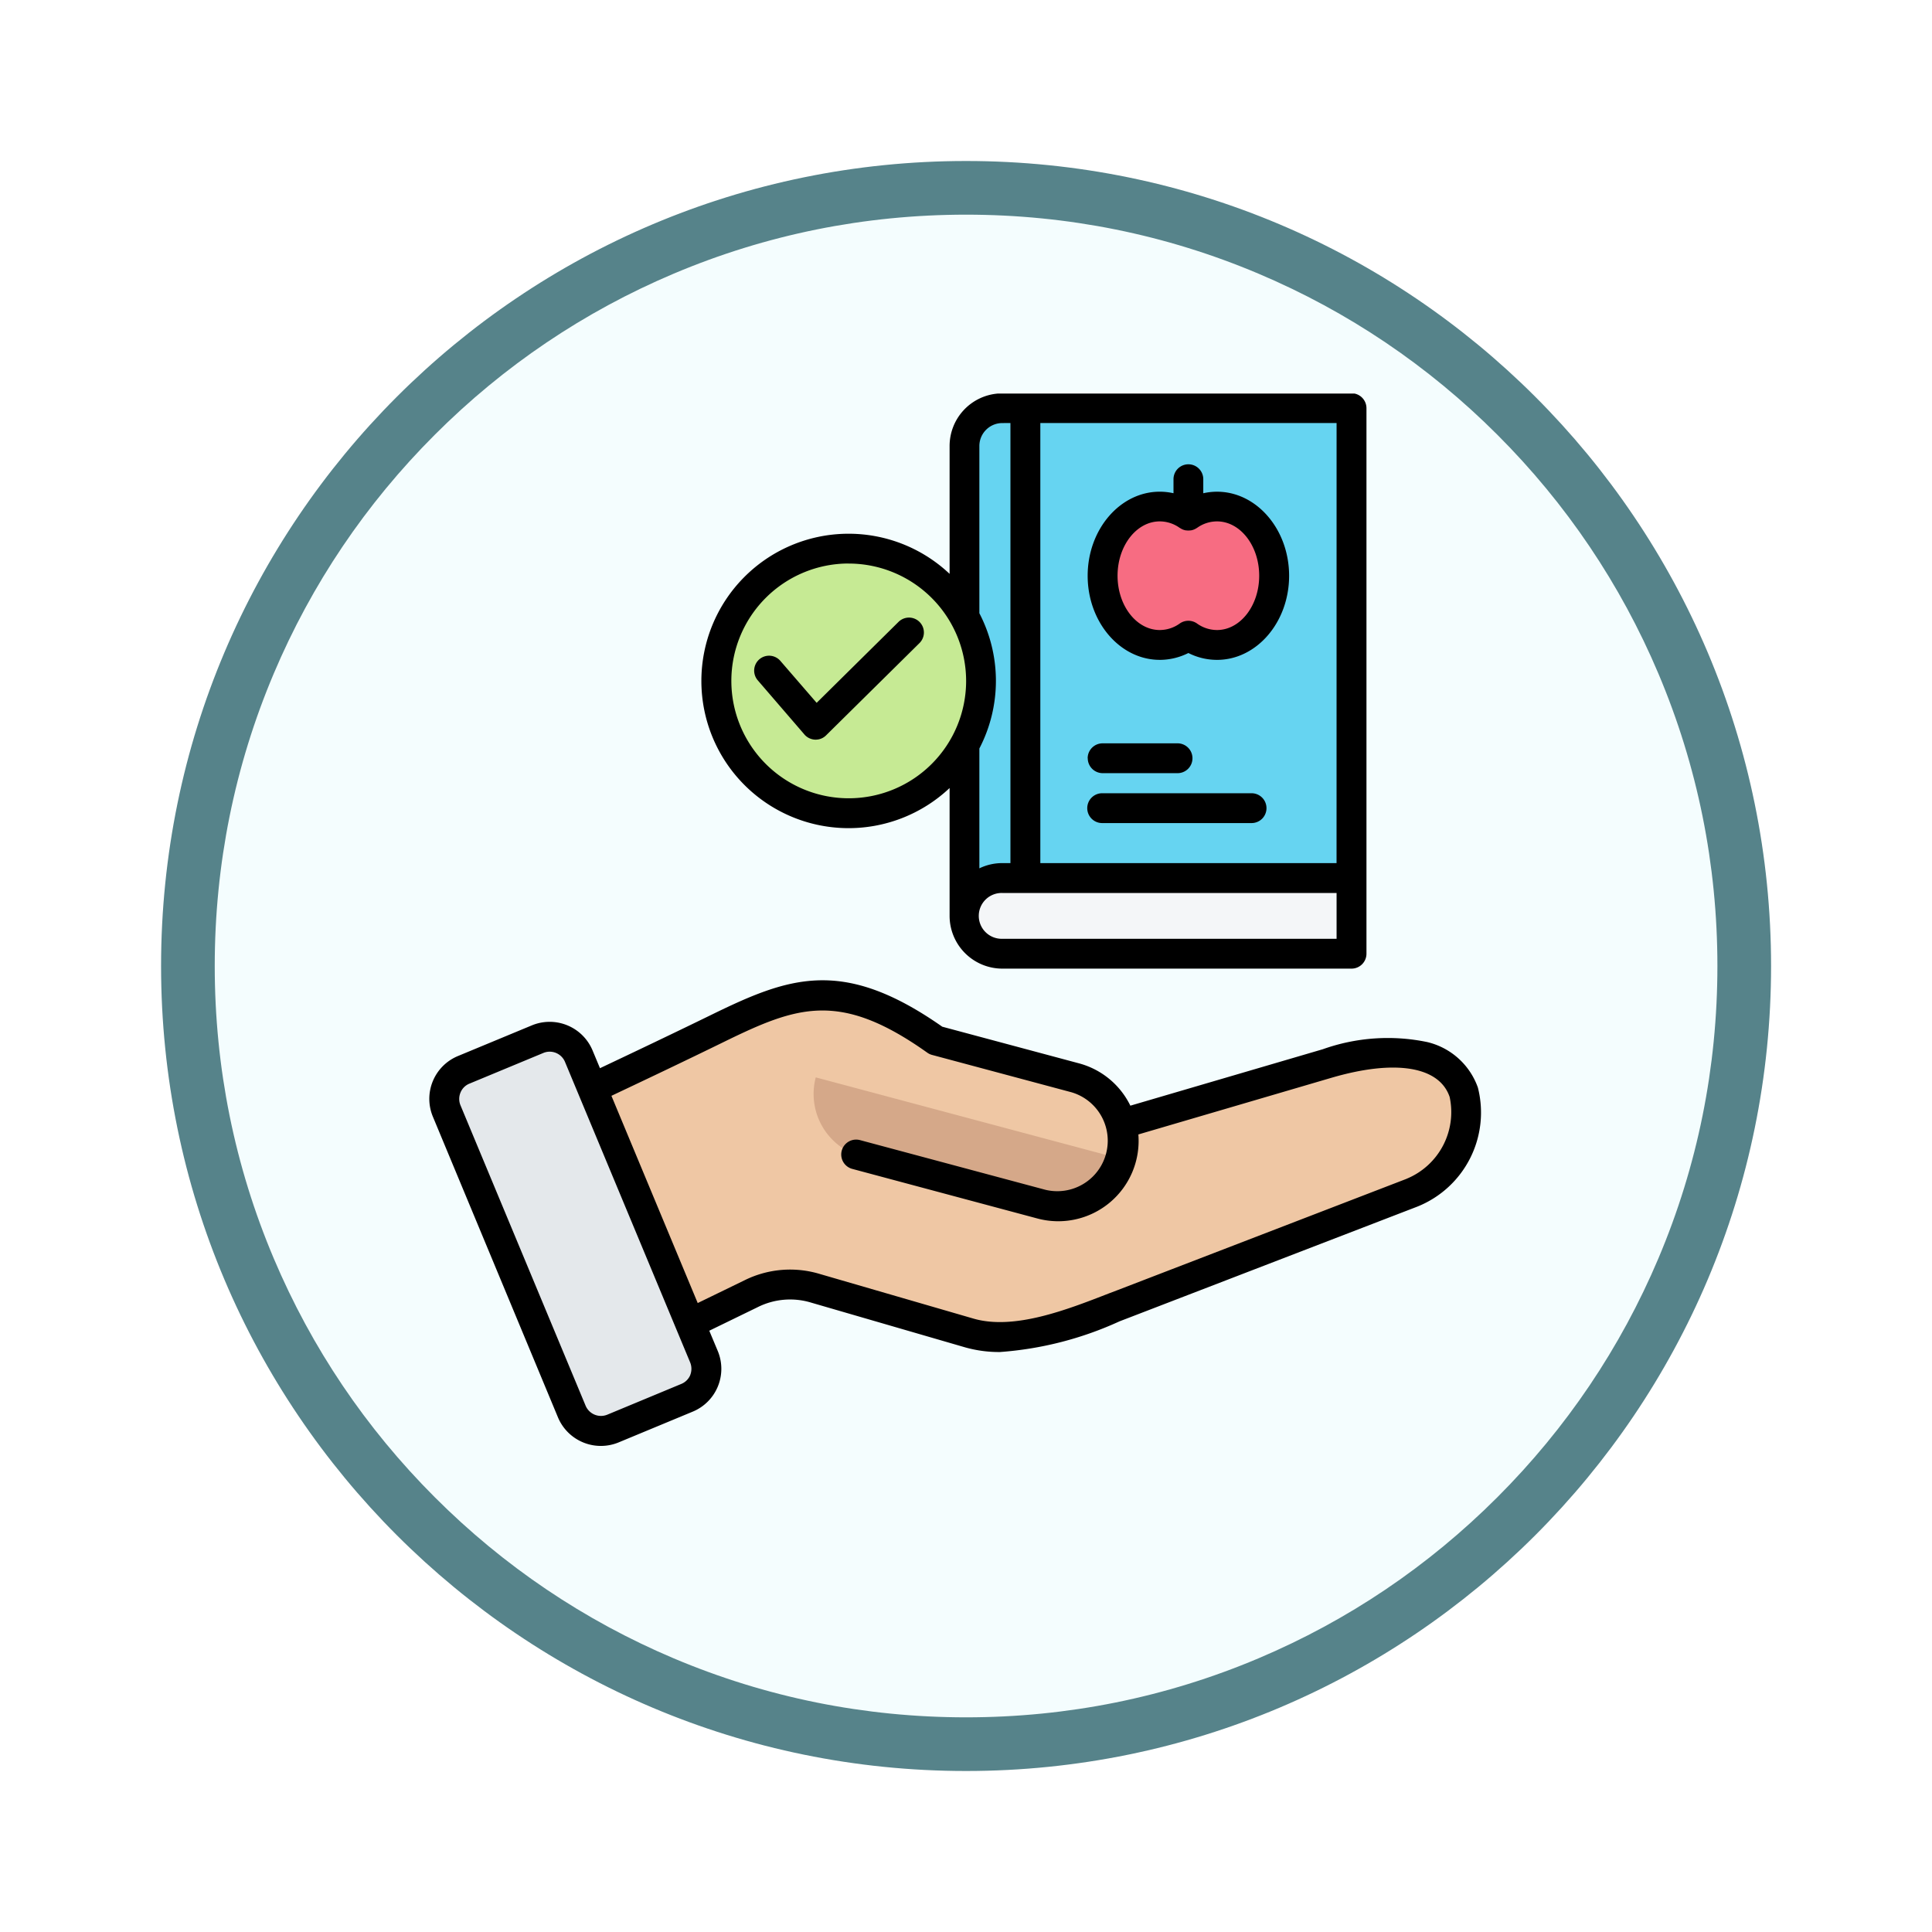 <svg xmlns="http://www.w3.org/2000/svg" xmlns:xlink="http://www.w3.org/1999/xlink" width="108" height="108" viewBox="0 0 108 108">
  <defs>
    <filter id="Fondo" x="0" y="0" width="108" height="108" filterUnits="userSpaceOnUse">
      <feOffset dy="3" input="SourceAlpha"/>
      <feGaussianBlur stdDeviation="3" result="blur"/>
      <feFlood flood-opacity="0.161"/>
      <feComposite operator="in" in2="blur"/>
      <feComposite in="SourceGraphic"/>
    </filter>
  </defs>
  <g id="Grupo_1162379" data-name="Grupo 1162379" transform="translate(-611.228 -3716)">
    <g id="Grupo_1158049" data-name="Grupo 1158049" transform="translate(414.542 2530)">
      <g transform="matrix(1, 0, 0, 1, 196.69, 1186)" filter="url(#Fondo)">
        <g id="Fondo-2" data-name="Fondo" transform="translate(9 6)" fill="#f4fdfe">
          <path d="M 45 88.5 C 39.127 88.5 33.43 87.35 28.068 85.082 C 22.889 82.891 18.236 79.755 14.241 75.759 C 10.245 71.764 7.109 67.111 4.918 61.932 C 2.65 56.57 1.5 50.873 1.5 45 C 1.5 39.127 2.65 33.43 4.918 28.068 C 7.109 22.889 10.245 18.236 14.241 14.241 C 18.236 10.245 22.889 7.109 28.068 4.918 C 33.43 2.65 39.127 1.5 45 1.5 C 50.873 1.5 56.57 2.65 61.932 4.918 C 67.111 7.109 71.764 10.245 75.759 14.241 C 79.755 18.236 82.891 22.889 85.082 28.068 C 87.35 33.43 88.5 39.127 88.5 45 C 88.5 50.873 87.35 56.57 85.082 61.932 C 82.891 67.111 79.755 71.764 75.759 75.759 C 71.764 79.755 67.111 82.891 61.932 85.082 C 56.57 87.35 50.873 88.5 45 88.5 Z" stroke="none"/>
          <path d="M 45 3 C 39.329 3 33.829 4.11 28.653 6.299 C 23.652 8.415 19.16 11.443 15.302 15.302 C 11.443 19.16 8.415 23.652 6.299 28.653 C 4.11 33.829 3 39.329 3 45 C 3 50.671 4.11 56.171 6.299 61.347 C 8.415 66.348 11.443 70.84 15.302 74.698 C 19.16 78.557 23.652 81.585 28.653 83.701 C 33.829 85.89 39.329 87 45 87 C 50.671 87 56.171 85.89 61.347 83.701 C 66.348 81.585 70.84 78.557 74.698 74.698 C 78.557 70.84 81.585 66.348 83.701 61.347 C 85.89 56.171 87 50.671 87 45 C 87 39.329 85.89 33.829 83.701 28.653 C 81.585 23.652 78.557 19.16 74.698 15.302 C 70.84 11.443 66.348 8.415 61.347 6.299 C 56.171 4.11 50.671 3 45 3 M 45 0 C 69.853 0 90 20.147 90 45 C 90 69.853 69.853 90 45 90 C 20.147 90 0 69.853 0 45 C 0 20.147 20.147 0 45 0 Z" stroke="none" fill="#56838a"/>
        </g>
      </g>
    </g>
    <g id="nutricion_1_" data-name="nutricion (1)" transform="translate(626.225 3728.932)">
      <g id="Grupo_1162378" data-name="Grupo 1162378" transform="translate(9.836 9.894)">
        <g id="Grupo_1162374" data-name="Grupo 1162374" transform="translate(0 33.024)">
          <g id="Grupo_1162373" data-name="Grupo 1162373" transform="translate(4.024)">
            <path id="Trazado_998092" data-name="Trazado 998092" d="M61.367,295.113c-3.842,1.882-7.72,3.69-11.587,5.522l5.457,13.076,8.026-3.91a4.828,4.828,0,0,1,3.586-.308l8.515,2.466c2.7.781,6.04-.655,8.55-1.624l15.973-6.169c4.206-1.624,5.219-10.066-4.715-7.15l-11.4,3.346a3.631,3.631,0,0,0-2.557-2.546L73.5,295.752C68.237,292.026,65.56,293.059,61.367,295.113Z" transform="translate(-49.78 -293.262)" fill="#efc7a4" fill-rule="evenodd"/>
            <path id="Trazado_998093" data-name="Trazado 998093" d="M206.72,334.616l-17.261-4.611a3.633,3.633,0,0,0,2.565,4.435l10.261,2.741A3.634,3.634,0,0,0,206.72,334.616Z" transform="translate(-172.714 -325.629)" fill="#d5a889" fill-rule="evenodd"/>
          </g>
          <path id="Trazado_998094" data-name="Trazado 998094" d="M29.344,332.582l-4.1,1.677a1.75,1.75,0,0,1-2.277-.955l-6.837-16.682a1.739,1.739,0,0,1,.956-2.28l4.1-1.677a1.75,1.75,0,0,1,2.277.955L30.3,330.3A1.739,1.739,0,0,1,29.344,332.582Z" transform="translate(-15.995 -310.241)" fill="#e4e8eb" fill-rule="evenodd"/>
        </g>
        <g id="Grupo_1162376" data-name="Grupo 1162376" transform="translate(29.085 0)">
          <path id="Trazado_998095" data-name="Trazado 998095" d="M262.385,16h18.842a.6.6,0,0,1,.6.6V42.266l-21.636,2.114V18.114A2.121,2.121,0,0,1,262.3,16h.084Z" transform="translate(-260.187 -16)" fill="#66d4f1" fill-rule="evenodd"/>
          <path id="Trazado_998096" data-name="Trazado 998096" d="M262.3,236.528h19.521v3.633a.6.6,0,0,1-.6.6H262.3a2.114,2.114,0,0,1,0-4.229Z" transform="translate(-260.187 -210.262)" fill="#f4f6f8" fill-rule="evenodd"/>
          <g id="Grupo_1162375" data-name="Grupo 1162375" transform="translate(7.725 5.495)">
            <path id="Trazado_998097" data-name="Trazado 998097" d="M328.245,62.132a2.726,2.726,0,0,0,3.2,0c1.766,0,3.2,1.733,3.2,3.87s-1.432,3.87-3.2,3.87a2.726,2.726,0,0,0-3.2,0c-1.766,0-3.2-1.733-3.2-3.87S326.479,62.132,328.245,62.132Z" transform="translate(-325.048 -62.132)" fill="#f76c82" fill-rule="evenodd"/>
          </g>
        </g>
        <g id="Grupo_1162377" data-name="Grupo 1162377" transform="translate(13.715 6.341)">
          <circle id="Elipse_11712" data-name="Elipse 11712" cx="7.395" cy="7.395" r="7.395" transform="translate(0 3.402) rotate(-13.3)" fill="#c6ea94"/>
        </g>
      </g>
      <path id="Trazado_998098" data-name="Trazado 998098" d="M29.97,28.125,27.364,25.1a.833.833,0,0,1,1.261-1.089l2.029,2.346,4.579-4.527A.833.833,0,0,1,36.4,23.019l-5.218,5.155a.818.818,0,0,1-.583.241H30.57a.841.841,0,0,1-.6-.288ZM60.721,9.068H40.786A2.942,2.942,0,0,0,38.086,12v7.147a8.229,8.229,0,1,0,0,11.972v7.147a2.952,2.952,0,0,0,2.948,2.949H60.554a.835.835,0,0,0,.835-.834V9.885a.836.836,0,0,0-.668-.817Zm-28.274,9.5a6.562,6.562,0,1,0,6.563,6.561A6.569,6.569,0,0,0,32.447,18.571Zm8.67-7.852h.37v24.6h-.454a2.937,2.937,0,0,0-1.283.293v-6.7a8.19,8.19,0,0,0,0-7.561V12a1.284,1.284,0,0,1,1.367-1.28Zm18.6,24.6H43.158v-24.6H59.719ZM41.034,39.547a1.281,1.281,0,1,1,0-2.561H59.719v2.561Zm8.8-23.333a1.923,1.923,0,0,1,1.121.367s.006,0,.006,0c.034.022.067.041.1.059l.017.009a.812.812,0,0,0,.219.068l.022,0a1.02,1.02,0,0,0,.112.008h.006a1.02,1.02,0,0,0,.112-.008l.022,0a.814.814,0,0,0,.219-.068l.017-.009a.744.744,0,0,0,.1-.059s.006,0,.006,0a1.92,1.92,0,0,1,1.121-.367c1.3,0,2.359,1.362,2.359,3.037s-1.059,3.036-2.359,3.036a1.924,1.924,0,0,1-1.121-.367.837.837,0,0,0-.958,0,1.92,1.92,0,0,1-1.121.367c-1.3,0-2.359-1.362-2.359-3.036s1.059-3.037,2.36-3.037Zm0,7.74c-2.219,0-4.03-2.11-4.03-4.7s1.81-4.7,4.03-4.7a3.541,3.541,0,0,1,.768.086v-.785a.832.832,0,1,1,1.665,0v.786a3.511,3.511,0,0,1,.768-.086c2.219,0,4.03,2.11,4.03,4.7s-1.81,4.7-4.03,4.7a3.537,3.537,0,0,1-1.6-.383,3.578,3.578,0,0,1-1.6.383Zm-4.03,5.5a.835.835,0,0,1,.835-.833H50.8a.834.834,0,1,1,0,1.667H46.644A.836.836,0,0,1,45.809,29.456ZM55.8,32.244a.832.832,0,0,1-.835.834H46.644a.834.834,0,1,1,0-1.667h8.317A.832.832,0,0,1,55.8,32.244Zm7.841,20.717L47.512,59.173l-.527.2c-2.359.919-5.3,2.063-7.566,1.405l-8.592-2.495a5.728,5.728,0,0,0-4.215.359l-2.606,1.267L19.182,48.325c2-.946,4.125-1.955,6.26-3,4.108-2.009,6.484-2.9,11.394.586a.8.8,0,0,0,.263.126l7.79,2.087a2.822,2.822,0,0,1-1.463,5.45L33.075,50.8a.833.833,0,1,0-.426,1.611L43,55.184a4.493,4.493,0,0,0,5.638-4.7l10.783-3.164c3.564-1.046,6.042-.645,6.619,1.071a4.028,4.028,0,0,1-2.4,4.568ZM23.587,63.934a.949.949,0,0,0-.006-.712L16.587,46.43a.926.926,0,0,0-.858-.572.9.9,0,0,0-.353.071l-4.131,1.715a.9.9,0,0,0-.5.5.923.923,0,0,0,0,.712l6.994,16.792a.932.932,0,0,0,1.216.5l4.125-1.714a.928.928,0,0,0,.51-.5ZM67.616,47.858a5.663,5.663,0,0,1-3.38,6.659L48.112,60.729l-.521.2A19.387,19.387,0,0,1,40.9,62.647a6.973,6.973,0,0,1-1.95-.262L30.363,59.89a4.048,4.048,0,0,0-3.021.257l-2.69,1.309.471,1.125a2.59,2.59,0,0,1-1.4,3.4l-4.131,1.715a2.6,2.6,0,0,1-3.4-1.4L9.205,49.5a2.59,2.59,0,0,1,1.4-3.4l4.131-1.714a2.6,2.6,0,0,1,3.391,1.4l.415.995c1.973-.933,4.063-1.928,6.171-2.957,4.394-2.15,7.381-3.273,12.963.637l7.645,2.049a4.482,4.482,0,0,1,2.87,2.366l10.761-3.156a10.823,10.823,0,0,1,5.834-.4,3.978,3.978,0,0,1,2.83,2.539Z" fill-rule="evenodd"/>
    </g>
  </g>
</svg>

